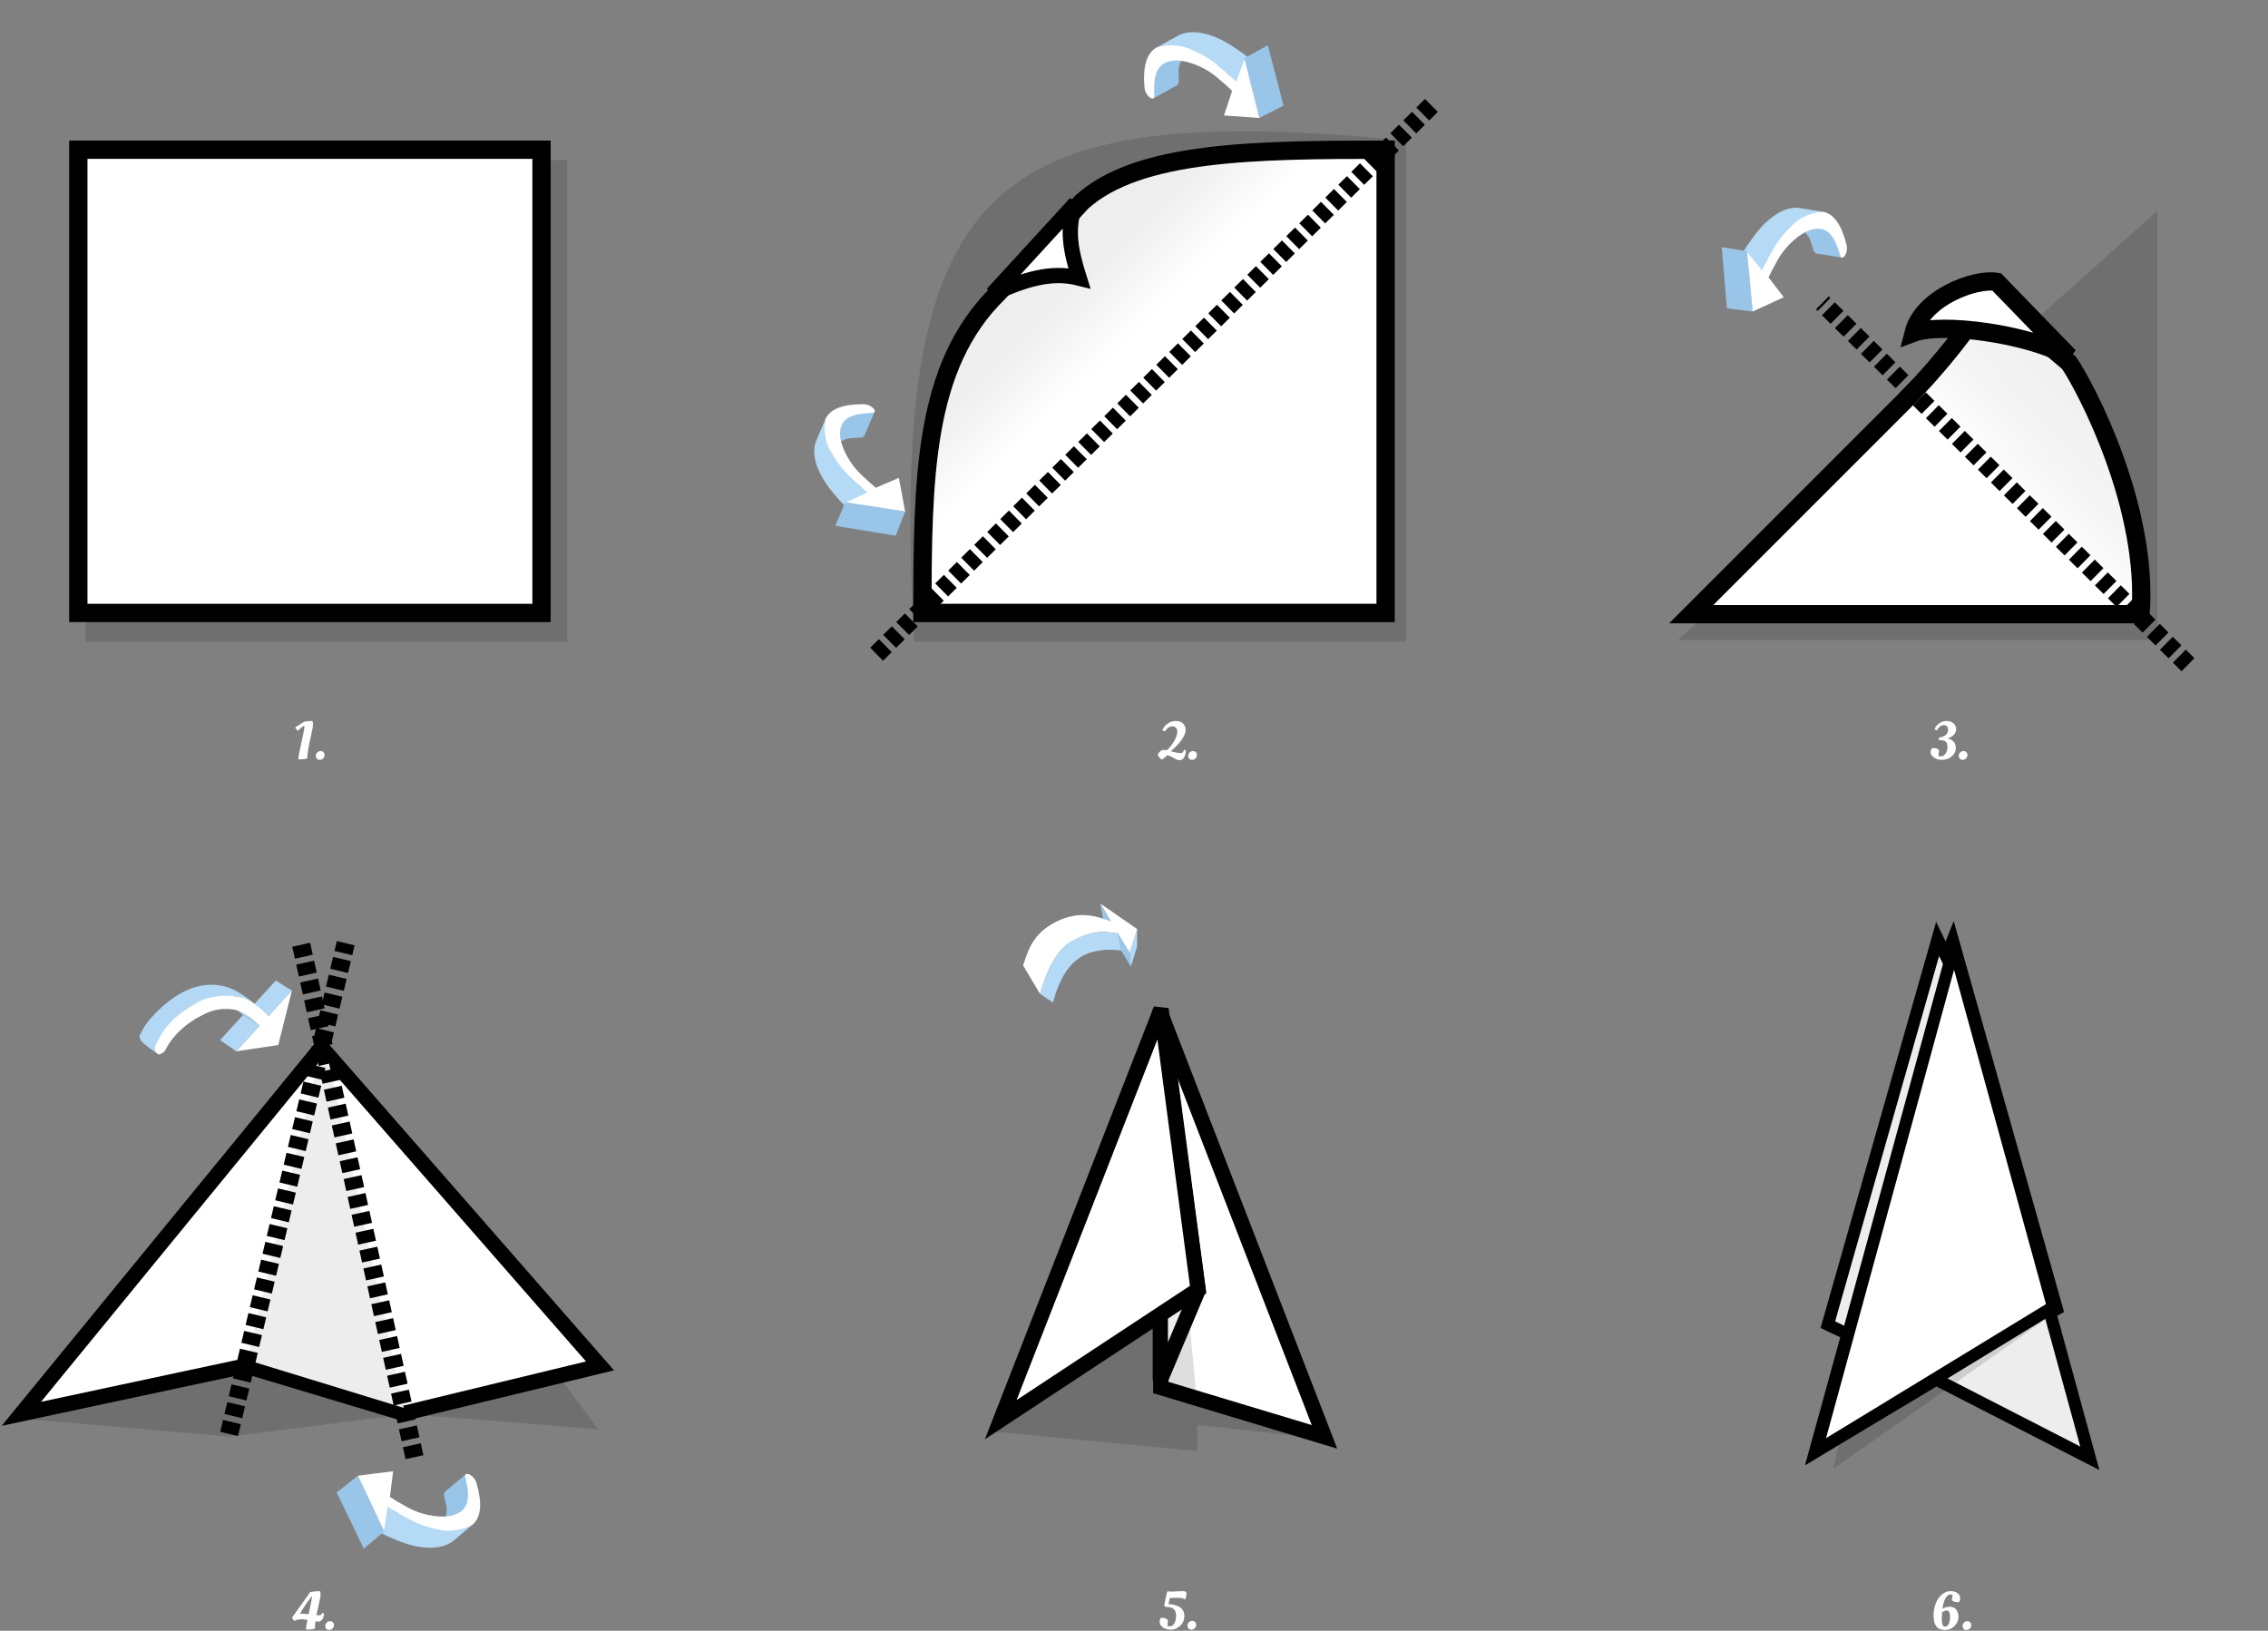 <svg width="744" height="535" viewBox="0 0 744 535" fill="none" xmlns="http://www.w3.org/2000/svg">
<rect x="0" y="0" width="744" height="535" fill="#808080" stroke="none"/>
<path d="M162.572 3.048V167.397H1.192C-6.902 16.785 24.001 -10.443 162.572 3.048Z" transform="translate(298.647 43.068)" fill="black" fill-opacity="0.13"/>
<path d="M10.072 14.085C13.088 14.085 16.017 14.085 18.959 14.085L19.256 12.935C18.663 12.073 18.367 10.923 17.774 10.061C17.044 8.724 17.774 5.749 16.293 4.312C12.672 0.798 7.406 0 4.444 1.91537e-08L0 5.749C1.32 5.801 3.495 6.745 4.632 7.397C5.769 8.049 6.722 8.964 7.406 10.061L9.183 13.51L10.072 14.085Z" transform="translate(388.246 10.728) scale(-1 1) rotate(28.865)" fill="#99C6E8"/>
<path d="M0 22.421H7.11C7.406 22.421 8.591 22.708 8.887 22.421C9.183 22.134 9.776 20.121 9.776 19.546L11.553 15.235C12.654 12.135 15.735 9.8 17.774 7.186C18.767 5.538 18.658 3.561 20.303 2.513C21.948 1.466 24.709 0.228 26.662 0H17.774C11.257 0.575 6.221 7.761 3.851 12.648C2.158 15.739 0.864 19.022 0 22.421Z" transform="translate(402.514 2.861) scale(-1 1) rotate(28.865)" fill="#B4DAF6"/>
<path d="M13.923 19.547L8.887 5.26419e-05L0 0L5.036 19.834L13.923 19.547Z" transform="translate(415.889 14.853) scale(-1 1) rotate(28.865)" fill="#99C6E8"/>
<path d="M5.036 36.506L14.812 30.182L8.591 24.433C9.094 22.68 9.687 20.954 10.368 19.259C11.39 16.214 12.999 13.385 15.108 10.923C17.774 7.761 20.737 5.749 23.699 5.749C26.662 5.749 29.032 8.048 31.401 12.935C32.283 14.753 32.587 14.085 33.179 13.51C33.474 12.878 33.626 12.192 33.626 11.498C33.626 10.804 33.474 10.118 33.179 9.486C30.513 3.449 27.254 0 23.403 0C21.481 0.321 19.351 1.311 17.72 2.349C16.089 3.388 14.696 4.741 13.627 6.324C11.321 9.178 9.519 12.383 8.295 15.81C7.406 17.822 6.813 19.834 5.925 22.421L0 17.247L5.036 36.506Z" transform="translate(399.92 4.291) scale(-1 1) rotate(28.865)" fill="white"/>
<path d="M3 154.971C3.007 132.686 3.144 112.756 6.177 95.321C9.33 77.191 15.574 62.029 27.868 49.975L27.923 49.921L27.975 49.864L55.334 20.125C64.566 11.825 78.657 7.446 96.481 5.226C113.525 3.103 133.47 3.005 154.947 3V154.971H3Z" transform="translate(299.594 46.116)" fill="url(#paint0_linear)" stroke="black" stroke-width="6"/>
<path d="M0 29.681L27.224 0C24.212 8.236 25.505 15.152 28.45 24.53C19.023 22.124 10.311 25.107 0 29.681Z" transform="translate(325.591 66.721)" fill="white" stroke="black" stroke-width="5"/>
<path d="M0 0L257.382 1.387" transform="translate(287.576 214.635) rotate(-45)" stroke="black" stroke-width="6" stroke-dasharray="4 2"/>
<path d="M9.637 13.867C12.523 13.867 15.325 13.867 18.141 13.867L18.424 12.735C17.857 11.886 17.574 10.754 17.007 9.905C16.308 8.589 17.007 5.66 15.59 4.245C12.125 0.785 7.086 0 4.252 1.88572e-08L0 5.66C1.263 5.711 3.344 6.64 4.432 7.282C5.52 7.924 6.432 8.825 7.086 9.905L8.787 13.301L9.637 13.867Z" transform="translate(266.992 146.391) rotate(-66.852)" fill="#99C6E8"/>
<path d="M0 22.074H6.803C7.086 22.074 8.22 22.357 8.503 22.074C8.787 21.791 9.354 19.81 9.354 19.244L11.055 14.999C12.108 11.948 15.056 9.648 17.007 7.075C17.956 5.452 17.852 3.505 19.426 2.474C21 1.443 23.641 0.224 25.51 0H17.007C10.771 0.566 5.952 7.641 3.685 12.452C2.065 15.496 0.827 18.727 0 22.074Z" transform="translate(260.864 160.726) rotate(-66.852)" fill="#B4DAF6"/>
<path d="M13.322 19.244L8.503 5.18269e-05L0 0L4.819 19.527L13.322 19.244Z" transform="translate(273.987 172.503) rotate(-66.852)" fill="#99C6E8"/>
<path d="M4.819 35.941L14.172 29.715L8.22 24.055C8.701 22.329 9.269 20.629 9.921 18.961C10.898 15.963 12.437 13.178 14.456 10.754C17.007 7.641 19.841 5.66 22.676 5.66C25.51 5.66 27.778 7.924 30.045 12.735C30.889 14.525 31.179 13.867 31.746 13.301C32.028 12.678 32.174 12.003 32.174 11.32C32.174 10.637 32.028 9.961 31.746 9.339C29.195 3.396 26.077 0 22.392 0C20.553 0.316 18.515 1.29 16.955 2.313C15.394 3.335 14.061 4.667 13.038 6.226C10.832 9.036 9.108 12.191 7.936 15.565C7.086 17.546 6.519 19.527 5.669 22.074L0 16.98L4.819 35.941Z" transform="translate(261.978 158.119) rotate(-66.852)" fill="white"/>
<path d="M9.636 13.869C12.521 13.869 15.323 13.869 18.138 13.869L18.422 12.736C17.855 11.887 17.572 10.755 17.005 9.906C16.306 8.59 17.005 5.661 15.588 4.245C12.123 0.785 7.085 0 4.251 1.88596e-08L0 5.661C1.263 5.712 3.343 6.641 4.431 7.283C5.519 7.925 6.431 8.826 7.085 9.906L8.786 13.303L9.636 13.869Z" transform="translate(588.427 67.95) rotate(9.057)" fill="#99C6E8"/>
<path d="M0 22.077H6.802C7.085 22.077 8.219 22.36 8.502 22.077C8.786 21.794 9.353 19.812 9.353 19.246L11.053 15.001C12.106 11.949 15.054 9.649 17.005 7.076C17.954 5.453 17.85 3.506 19.424 2.475C20.997 1.443 23.638 0.224 25.507 0H17.005C10.77 0.566 5.952 7.642 3.684 12.454C2.064 15.498 0.827 18.73 0 22.077Z" transform="translate(573.034 65.496) rotate(9.057)" fill="#B4DAF6"/>
<path d="M13.32 19.246L8.502 5.18335e-05L0 0L4.818 19.529L13.32 19.246Z" transform="translate(564.808 81.094) rotate(9.057)" fill="#99C6E8"/>
<path d="M4.818 35.945L14.171 29.718L8.219 24.058C8.7 22.332 9.267 20.632 9.919 18.963C10.897 15.965 12.436 13.18 14.454 10.755C17.005 7.642 19.839 5.661 22.673 5.661C25.507 5.661 27.774 7.925 30.041 12.736C30.885 14.527 31.175 13.869 31.742 13.303C32.024 12.68 32.169 12.005 32.169 11.321C32.169 10.638 32.024 9.963 31.742 9.34C29.191 3.396 26.074 0 22.39 0C20.55 0.317 18.513 1.29 16.953 2.313C15.392 3.336 14.059 4.668 13.037 6.227C10.831 9.037 9.107 12.193 7.935 15.567C7.085 17.548 6.518 19.529 5.668 22.077L0 16.982L4.818 35.945Z" transform="translate(575.833 65.942) rotate(9.057)" fill="white"/>
<rect width="157.947" height="157.971" transform="translate(28.092 52.494)" fill="black" fill-opacity="0.13"/>
<rect x="3" y="3" width="151.947" height="151.971" transform="translate(22.697 46.116)" fill="white" stroke="black" stroke-width="6"/>
<path d="M0 140.8L157.37 0V140.8H0Z" transform="translate(550.334 69.174)" fill="black" fill-opacity="0.13"/>
<path d="M154.64 110.241H7.242L78.802 38.67L78.809 38.663L78.817 38.655C84.355 33.035 91.206 25.081 96.596 17.862C99.289 14.257 101.666 10.77 103.339 7.807C103.824 6.95 104.263 6.113 104.638 5.311L131.184 27.794C133.849 31.676 140.556 43.716 146.17 59.349C151.653 74.618 155.968 92.971 154.64 110.241Z" transform="translate(547.55 91.251)" fill="url(#paint1_linear)" stroke="black" stroke-width="6"/>
<path d="M0.268 22.517L25.971 4.14594e-06C17.681 13.332 12.602 41.175 15.547 50.551C4.182 47.027 -1.318 29.558 0.268 22.517Z" transform="translate(677.448 91.069) rotate(87.096)" fill="white" stroke="black" stroke-width="6"/>
<path d="M0 0.867L168.755 0" transform="translate(717.147 218.682) rotate(-135)" stroke="black" stroke-width="6" stroke-dasharray="4 2"/>
<path d="M54.605 0L0 133.364L66.956 139.742V131.157L108.895 135.817L54.605 0Z" transform="translate(325.836 336.306)" fill="black" fill-opacity="0.13"/>
<path d="M31.884 0L33.711 2.698L63.31 118.358H0L31.884 0Z" transform="translate(605.005 315.868)" fill="#EDEDEE"/>
<path d="M0 122.649L53.712 138.838L0 0V122.649Z" transform="translate(380.774 332.549)" fill="white" stroke="black" stroke-width="5"/>
<path d="M11.913 127.8L0 0V123.63L11.913 127.8Z" transform="translate(380.634 331.077)" fill="black" fill-opacity="0.13"/>
<path d="M12.404 92.232L0 0V121.668L12.404 92.232Z" transform="translate(380.634 331.077)" fill="#EDEDEE" stroke="black" stroke-width="5"/>
<path d="M52.59 0L0 134.668L64.748 91.986L52.59 0Z" transform="translate(328.289 331.077)" fill="white" stroke="black" stroke-width="5"/>
<path d="M0 11.369L6.131 12.222V1.137L0 0V11.369Z" transform="translate(95.758 324.988) scale(-1 1) rotate(-42.475)" fill="#B2D8F5"/>
<path d="M0 11.369L6.423 12.257V1.137L0 0V11.369Z" transform="translate(85.202 336.519) scale(-1 1) rotate(-42.475)" fill="#B2D8F5"/>
<path d="M6.423 1.421H11.387L4.671 0L0 0.284L6.423 1.421Z" transform="translate(85.394 336.309) scale(-1 1) rotate(-42.475)" fill="#A7CFEE"/>
<path d="M9.096 2.217C18.147 8.47 21.034 20.105 18.698 30.053C17.94 32.516 16.619 33.858 15.666 33.748L19.091 34.146C20.972 34.24 21.036 34.36 22.235 34.24C22.819 34.24 23.762 33.861 24.054 33.293C24.866 31.009 25.261 28.604 25.222 26.187C25.222 15.765 22.302 5.723 12.667 1.743C9.478 0.554 4.38 0 0 0C2.779 0 7.351 0.802 9.096 2.217Z" transform="translate(86.036 331.45) scale(-1 1) rotate(-42.475)" fill="#B2D8F5"/>
<path d="M0 16.201L8.759 27.002V15.633L12.263 15.633C14.686 15.925 16.995 16.312 18.979 17.698C22.159 19.953 24.007 22.648 25.189 26.301C27.006 31.039 27.716 37.206 26.278 42.066C26.132 42.55 26.109 43.062 26.211 43.557C26.313 44.052 26.474 44.586 26.727 44.833C26.98 45.079 27.232 45.079 27.232 45.079C28.496 45.079 29.411 44.34 29.703 43.203C32.033 36.457 31.234 30.313 29.119 24.16C27.798 19.882 24.444 16.078 20.663 13.548C18.362 11.897 15.989 11.575 13.139 11.369C11.628 11.26 10.219 11.369 8.759 11.369L8.759 0L0 16.201Z" transform="translate(102.218 330.903) scale(-1 1) rotate(-42.475)" fill="white"/>
<path d="M98.261 0L0 119.873L67.691 125.76L125.958 118.401L188.64 123.307L98.261 0Z" transform="translate(7.49 345.549)" fill="black" fill-opacity="0.13"/>
<path d="M0 120.246L98.453 0L189.83 104.528L125.413 120.105L73.532 104.528L0 120.246Z" transform="translate(7 343.587)" fill="white" stroke="black" stroke-width="5"/>
<path d="M51.38 115.848L0 100.113L23.81 0.245L24.526 0L26.733 2.208L51.38 115.848Z" transform="translate(81.068 346.04)" fill="#EDEDEE"/>
<path d="M0 86.645L140.786 1.53228e-05" transform="translate(13.952 409.101) scale(0.999 1.001) rotate(-45)" stroke="black" stroke-width="6" stroke-dasharray="4 2"/>
<path d="M0 145.465L92.712 4.20425e-05" transform="translate(33.209 375.088) scale(0.999 1.001) rotate(-45)" stroke="black" stroke-width="6" stroke-dasharray="4 2"/>
<path d="M123.501 -3.26109e-05L0 121.659L92.187 126.251L123.501 -3.26109e-05Z" transform="translate(743.451 369.758) scale(-1 1) rotate(-29.998)" fill="#EDEDEE"/>
<path d="M38.506 0L0 165.085L70.389 115.535L38.506 0Z" transform="translate(601.326 316.85)" fill="black" fill-opacity="0.13"/>
<path d="M2.328 125.764L34.815 7.567L80.064 173.172L2.328 125.764Z" transform="translate(675.821 303) scale(-1 1)" fill="white" stroke="black" stroke-width="4"/>
<path d="M82.901 162.713L86.94 164.785L85.744 160.407L73.894 117.031L74.73 116.566L76.114 115.797L75.684 114.274L43.555 0.457L41.949 -5.232L39.796 0.198L39.28 -0.87L36.994 -5.602L35.556 -0.547L1.448 119.31L0.984 120.939L2.514 121.665L7.436 123.999L-1.928 157.948L-3.255 162.759L1.027 160.196L36.554 138.935L82.901 162.713Z" transform="translate(598.628 313.642)" stroke="black" stroke-width="4"/>
<path d="M10.072 14.085C13.088 14.085 16.017 14.085 18.96 14.085L19.256 12.935C18.664 12.072 18.367 10.923 17.775 10.06C17.044 8.724 17.775 5.749 16.294 4.311C12.672 0.798 7.406 0 4.444 1.91532e-08L0 5.749C1.32 5.801 3.495 6.744 4.632 7.396C5.769 8.049 6.722 8.964 7.406 10.06L9.184 13.51L10.072 14.085Z" transform="translate(147.26 506.722) scale(1 -1) rotate(40.074)" fill="#99C6E8"/>
<path d="M0 22.42H7.11C7.406 22.42 8.591 22.708 8.887 22.42C9.184 22.133 9.776 20.121 9.776 19.546L11.554 15.234C12.655 12.135 15.736 9.8 17.775 7.186C18.767 5.538 18.659 3.56 20.303 2.513C21.948 1.466 24.709 0.228 26.663 0H17.775C11.258 0.575 6.221 7.761 3.851 12.647C2.158 15.739 0.864 19.021 0 22.42Z" transform="translate(134.793 517.213) scale(1 -1) rotate(40.074)" fill="#B4DAF6"/>
<path d="M13.924 19.546L8.887 5.26404e-05L0 0L5.036 19.833L13.924 19.546Z" transform="translate(119.343 508.05) scale(1 -1) rotate(40.074)" fill="#99C6E8"/>
<path d="M5.036 36.505L14.812 30.181L8.591 24.432C9.094 22.68 9.687 20.953 10.369 19.258C11.391 16.214 12.999 13.385 15.109 10.923C17.775 7.761 20.738 5.749 23.7 5.749C26.663 5.749 29.032 8.048 31.402 12.935C32.284 14.753 32.587 14.085 33.18 13.51C33.474 12.877 33.627 12.191 33.627 11.498C33.627 10.804 33.474 10.118 33.18 9.485C30.514 3.449 27.255 0 23.404 0C21.481 0.321 19.351 1.311 17.721 2.349C16.09 3.387 14.696 4.74 13.627 6.324C11.321 9.177 9.519 12.383 8.295 15.809C7.406 17.821 6.814 19.833 5.925 22.42L0 17.246L5.036 36.505Z" transform="translate(137.06 515.306) scale(1 -1) rotate(40.074)" fill="white"/>
<path d="M1.201 12.593H1.024C1.048 11.733 1.383 9.896 2.031 7.082C2.678 4.256 3.002 2.567 3.002 2.013C3.002 1.743 2.996 1.578 2.984 1.519C2.337 1.872 1.63 2.431 0.865 3.197C0.724 3.126 0.577 3.002 0.424 2.826C0.283 2.637 0.177 2.473 0.106 2.331L0 2.119L2.949 0.23C3.82 0.077 4.715 0 5.633 0C5.774 0.235 5.845 0.612 5.845 1.13C5.845 1.637 5.698 2.531 5.404 3.815C5.109 5.086 4.803 6.511 4.485 8.089C4.167 9.655 3.991 11.038 3.956 12.239C3.532 12.475 2.613 12.593 1.201 12.593Z" transform="translate(96.839 236.532)" fill="white"/>
<path d="M8.071 12.752C7.659 12.752 7.341 12.628 7.117 12.381C6.894 12.133 6.782 11.804 6.782 11.392C6.782 10.979 6.935 10.626 7.241 10.332C7.547 10.026 7.906 9.873 8.318 9.873C8.742 9.873 9.066 9.996 9.289 10.244C9.513 10.479 9.625 10.803 9.625 11.215C9.625 11.615 9.466 11.974 9.148 12.292C8.842 12.598 8.483 12.752 8.071 12.752Z" transform="translate(96.839 236.532)" fill="white"/>
<path d="M7.01 12.857C6.598 12.857 5.98 12.622 5.156 12.151C4.332 11.668 3.649 11.35 3.108 11.197C2.708 11.621 2.319 11.969 1.942 12.239C1.577 12.498 1.33 12.628 1.201 12.628C1.071 12.628 0.836 12.422 0.494 12.01C0.165 11.586 0 11.268 0 11.056C0 10.832 0.194 10.52 0.583 10.12C0.983 9.708 1.442 9.502 1.96 9.502C2.278 9.502 2.59 9.537 2.896 9.608C3.72 8.948 4.503 7.995 5.245 6.747C5.986 5.487 6.357 4.386 6.357 3.444C6.357 2.914 6.198 2.502 5.88 2.208C5.562 1.902 5.174 1.748 4.715 1.748C4.268 1.748 3.826 1.896 3.39 2.19C2.967 2.484 2.602 2.891 2.296 3.409L1.483 3.055C1.719 2.314 2.249 1.619 3.073 0.971C3.908 0.324 4.833 0 5.845 0C6.869 0 7.664 0.277 8.229 0.83C8.806 1.383 9.094 2.078 9.094 2.914C9.094 3.515 8.918 4.174 8.564 4.892C8.223 5.599 7.782 6.276 7.24 6.923C6.228 8.112 5.215 9.113 4.203 9.926C5.674 10.326 6.81 10.526 7.611 10.526C7.835 10.526 7.999 10.467 8.105 10.35C8.211 10.22 8.376 9.932 8.6 9.484L9.182 9.608C9.065 11.774 8.341 12.857 7.01 12.857Z" transform="translate(379.842 236.532)" fill="white"/>
<path d="M11.233 12.752C10.821 12.752 10.503 12.628 10.279 12.381C10.056 12.133 9.944 11.804 9.944 11.392C9.944 10.979 10.097 10.626 10.403 10.332C10.709 10.026 11.068 9.873 11.48 9.873C11.904 9.873 12.228 9.996 12.451 10.244C12.675 10.479 12.787 10.803 12.787 11.215C12.787 11.615 12.628 11.974 12.31 12.292C12.004 12.598 11.645 12.752 11.233 12.752Z" transform="translate(379.842 236.532)" fill="white"/>
<path d="M1.307 2.755C1.542 2.037 2.019 1.401 2.737 0.848C3.455 0.283 4.285 0 5.227 0C6.181 0 6.946 0.259 7.523 0.777C8.111 1.283 8.406 1.902 8.406 2.632C8.406 3.362 8.135 4.009 7.593 4.574C7.052 5.128 6.375 5.51 5.562 5.722C6.363 5.864 7.016 6.205 7.523 6.747C8.041 7.288 8.3 7.989 8.3 8.848C8.3 9.932 7.846 10.856 6.94 11.621C6.033 12.375 4.974 12.752 3.761 12.752C2.443 12.752 1.395 12.363 0.618 11.586C0.206 11.185 0 10.709 0 10.155C0 9.979 0.047 9.767 0.141 9.519C0.235 9.26 0.353 9.06 0.494 8.919C0.612 8.895 0.742 8.884 0.883 8.884C1.719 8.884 2.36 9.107 2.808 9.555L2.561 11.427C2.725 11.556 3.002 11.621 3.39 11.621C3.979 11.621 4.485 11.315 4.909 10.703C5.345 10.079 5.562 9.343 5.562 8.495C5.562 7.647 5.374 7.07 4.997 6.764C4.621 6.446 3.997 6.287 3.126 6.287L2.719 6.305L2.825 5.404C3.402 5.346 3.832 5.251 4.114 5.122C4.409 4.981 4.68 4.816 4.927 4.627C5.48 4.227 5.757 3.632 5.757 2.843C5.757 2.349 5.621 1.984 5.351 1.748C5.092 1.501 4.78 1.378 4.415 1.378C3.449 1.378 2.672 1.949 2.084 3.091L1.307 2.755Z" transform="translate(633.303 236.532)" fill="white"/>
<path d="M10.552 12.752C10.14 12.752 9.822 12.628 9.599 12.381C9.375 12.133 9.263 11.804 9.263 11.392C9.263 10.979 9.416 10.626 9.722 10.332C10.028 10.026 10.387 9.873 10.799 9.873C11.223 9.873 11.547 9.996 11.771 10.244C11.994 10.479 12.106 10.803 12.106 11.215C12.106 11.615 11.947 11.974 11.629 12.292C11.323 12.598 10.964 12.752 10.552 12.752Z" transform="translate(633.303 236.532)" fill="white"/>
<path d="M9.43 9.749C9.182 9.914 8.888 9.996 8.547 9.996C8.205 9.996 7.899 9.973 7.629 9.926C7.511 10.809 7.452 11.586 7.452 12.257C6.993 12.492 6.069 12.61 4.68 12.61H4.503C4.503 12.092 4.668 11.027 4.997 9.414C4.256 9.296 3.591 9.237 3.002 9.237C2.425 9.237 1.907 9.313 1.448 9.466L0.759 9.714C0.759 9.714 0.753 9.714 0.742 9.714C0.624 9.714 0.477 9.584 0.3 9.325C0.112 9.066 0.012 8.825 0 8.601C0 8.519 0.106 8.371 0.318 8.16C2.166 5.534 4.038 2.914 5.933 0.3C6.687 0.135 7.734 0.035 9.077 0C9.23 0.235 9.306 0.571 9.306 1.007C9.306 1.431 9.235 1.984 9.094 2.667C8.965 3.35 8.776 4.221 8.529 5.281C8.282 6.34 8.094 7.212 7.964 7.895C8.411 7.918 8.759 7.93 9.006 7.93C9.265 7.93 9.453 7.842 9.571 7.665L9.854 7.188L10.489 7.4C10.313 8.625 9.959 9.408 9.43 9.749ZM5.386 7.594C6.139 4.286 6.522 2.284 6.534 1.59C5.451 2.838 4.12 4.769 2.543 7.382C3.332 7.394 4.279 7.465 5.386 7.594Z" transform="translate(95.85 522)" fill="white"/>
<path d="M12.146 12.752C11.735 12.752 11.417 12.628 11.193 12.381C10.969 12.133 10.857 11.804 10.857 11.392C10.857 10.979 11.011 10.626 11.317 10.332C11.623 10.026 11.982 9.873 12.394 9.873C12.818 9.873 13.141 9.996 13.365 10.244C13.589 10.479 13.7 10.803 13.7 11.215C13.7 11.615 13.541 11.974 13.224 12.292C12.918 12.598 12.559 12.752 12.146 12.752Z" transform="translate(95.85 522)" fill="white"/>
<path d="M3.726 0.159L7.523 0C7.97 0 8.347 0.077 8.653 0.23C8.723 0.394 8.759 0.624 8.759 0.918C8.759 1.46 8.653 1.996 8.441 2.526L8.353 2.773C7.799 2.384 7.122 2.19 6.322 2.19C4.897 2.19 3.885 2.225 3.285 2.296C3.143 2.838 3.008 3.497 2.878 4.274C4.291 4.321 5.48 4.616 6.445 5.157C6.963 5.44 7.37 5.846 7.664 6.376C7.958 6.906 8.105 7.536 8.105 8.266C8.105 9.443 7.658 10.467 6.763 11.339C5.869 12.21 4.803 12.646 3.567 12.646C2.672 12.646 1.854 12.41 1.112 11.939C0.371 11.456 0 10.838 0 10.085C0 9.531 0.141 9.096 0.424 8.778C0.494 8.766 0.595 8.76 0.724 8.76C1.56 8.76 2.213 9.007 2.684 9.502L2.561 11.374C2.749 11.503 2.99 11.568 3.285 11.568C3.92 11.568 4.426 11.233 4.803 10.562C5.192 9.89 5.386 9.043 5.386 8.018C5.386 6.982 5.115 6.252 4.574 5.828C4.032 5.393 3.214 5.175 2.119 5.175H1.819L1.466 4.698C1.583 4.298 1.748 3.526 1.96 2.384C2.172 1.242 2.349 0.477 2.49 0.088C2.831 0.135 3.243 0.159 3.726 0.159Z" transform="translate(380.425 522)" fill="white"/>
<path d="M10.409 12.646C9.997 12.646 9.679 12.522 9.455 12.275C9.232 12.027 9.12 11.698 9.12 11.286C9.12 10.873 9.273 10.52 9.579 10.226C9.885 9.92 10.244 9.767 10.656 9.767C11.08 9.767 11.404 9.89 11.627 10.138C11.851 10.373 11.963 10.697 11.963 11.109C11.963 11.509 11.804 11.868 11.486 12.186C11.18 12.492 10.821 12.646 10.409 12.646Z" transform="translate(380.425 522)" fill="white"/>
<path d="M5.58 1.095C4.897 1.095 4.326 1.531 3.867 2.402C3.42 3.261 3.096 4.398 2.896 5.811C3.614 5.351 4.426 5.122 5.333 5.122C6.239 5.122 6.934 5.422 7.417 6.023C7.911 6.611 8.158 7.441 8.158 8.513C8.158 9.572 7.734 10.544 6.887 11.427C6.039 12.31 4.986 12.752 3.726 12.752C1.242 12.752 0 11.197 0 8.089C0 6.641 0.235 5.298 0.706 4.062C1.189 2.826 1.866 1.843 2.737 1.113C3.608 0.371 4.579 0 5.651 0C6.451 0 7.164 0.206 7.787 0.618C8.411 1.018 8.723 1.601 8.723 2.367C8.723 2.908 8.582 3.326 8.3 3.621C8.205 3.632 8.076 3.638 7.911 3.638C7.052 3.638 6.41 3.409 5.986 2.949L6.251 1.289C6.063 1.16 5.839 1.095 5.58 1.095ZM4.273 6.358C3.85 6.358 3.349 6.558 2.772 6.959C2.725 7.536 2.702 8.271 2.702 9.166C2.702 10.049 2.784 10.685 2.949 11.074C3.114 11.462 3.39 11.656 3.779 11.656C4.332 11.656 4.744 11.321 5.015 10.65C5.286 9.979 5.421 9.231 5.421 8.407C5.421 7.041 5.039 6.358 4.273 6.358Z" transform="translate(634.292 522)" fill="white"/>
<path d="M10.805 12.752C10.393 12.752 10.075 12.628 9.851 12.381C9.628 12.133 9.516 11.804 9.516 11.392C9.516 10.979 9.669 10.626 9.975 10.332C10.281 10.026 10.64 9.873 11.052 9.873C11.476 9.873 11.8 9.996 12.023 10.244C12.247 10.479 12.359 10.803 12.359 11.215C12.359 11.615 12.2 11.974 11.882 12.292C11.576 12.598 11.217 12.752 10.805 12.752Z" transform="translate(634.292 522)" fill="white"/>
<path d="M2.023 6.132V0L0 4.17L0.061 11.528L2.023 6.132Z" transform="translate(372.706 316.125) rotate(149.291)" fill="#99C6E8"/>
<path d="M2.023 6.132V0L0 4.17L0.061 11.528L2.023 6.132Z" transform="translate(366.82 306.213) rotate(149.291)" fill="#99C6E8"/>
<path d="M2.943 4.66L8.094 0L6.071 4.17L0 9.566L2.943 4.66Z" transform="translate(377.925 313.025) rotate(149.291)" fill="#B4DAF6"/>
<path d="M38.262 14.295V3.4C35.87 5.667 27.935 12.871 21.244 12.871C12.222 12.871 9.002 9.625 6.132 7.359L6.071 0L0 5.396L6.071 18.642V11.866C9.351 15.995 13.657 21.095 23.499 21.095C31.701 21.095 35.87 16.076 38.262 14.295Z" transform="translate(375.796 309.439) rotate(149.291)" fill="white"/>
<path d="M0 8.585C0 8.585 0.491 9.076 1.226 9.566C1.962 10.057 6.132 14.227 14.961 14.227C21.534 14.227 29.59 7.055 32.13 4.66L29.923 0C27.684 2.131 21.973 7.75 15.033 8.168C8.094 8.585 1.962 3.189 1.962 3.189L0 8.585Z" transform="translate(371.151 313.625) rotate(149.291)" fill="#B4DAF6"/>
<defs>
<linearGradient id="paint0_linear" x2="1" gradientUnits="userSpaceOnUse" gradientTransform="translate(93.934 -45.87) scale(191.139 191.169) rotate(45.936)">
<stop offset="0.023" stop-color="white"/>
<stop offset="0.089" stop-color="#EDEDEE"/>
<stop offset="0.207" stop-color="#EFEFEF"/>
<stop offset="0.333" stop-color="white"/>
<stop offset="1" stop-color="white"/>
</linearGradient>
<linearGradient id="paint1_linear" x2="1" gradientUnits="userSpaceOnUse" gradientTransform="matrix(-109.631 143.008 -125.094 -130.95 181.743 35.794)">
<stop offset="0.036" stop-color="white"/>
<stop offset="0.179" stop-color="#EFEFEF"/>
<stop offset="0.319" stop-color="#F5F5F5"/>
<stop offset="0.434" stop-color="white"/>
<stop offset="1" stop-color="white"/>
</linearGradient>
</defs>
</svg>
